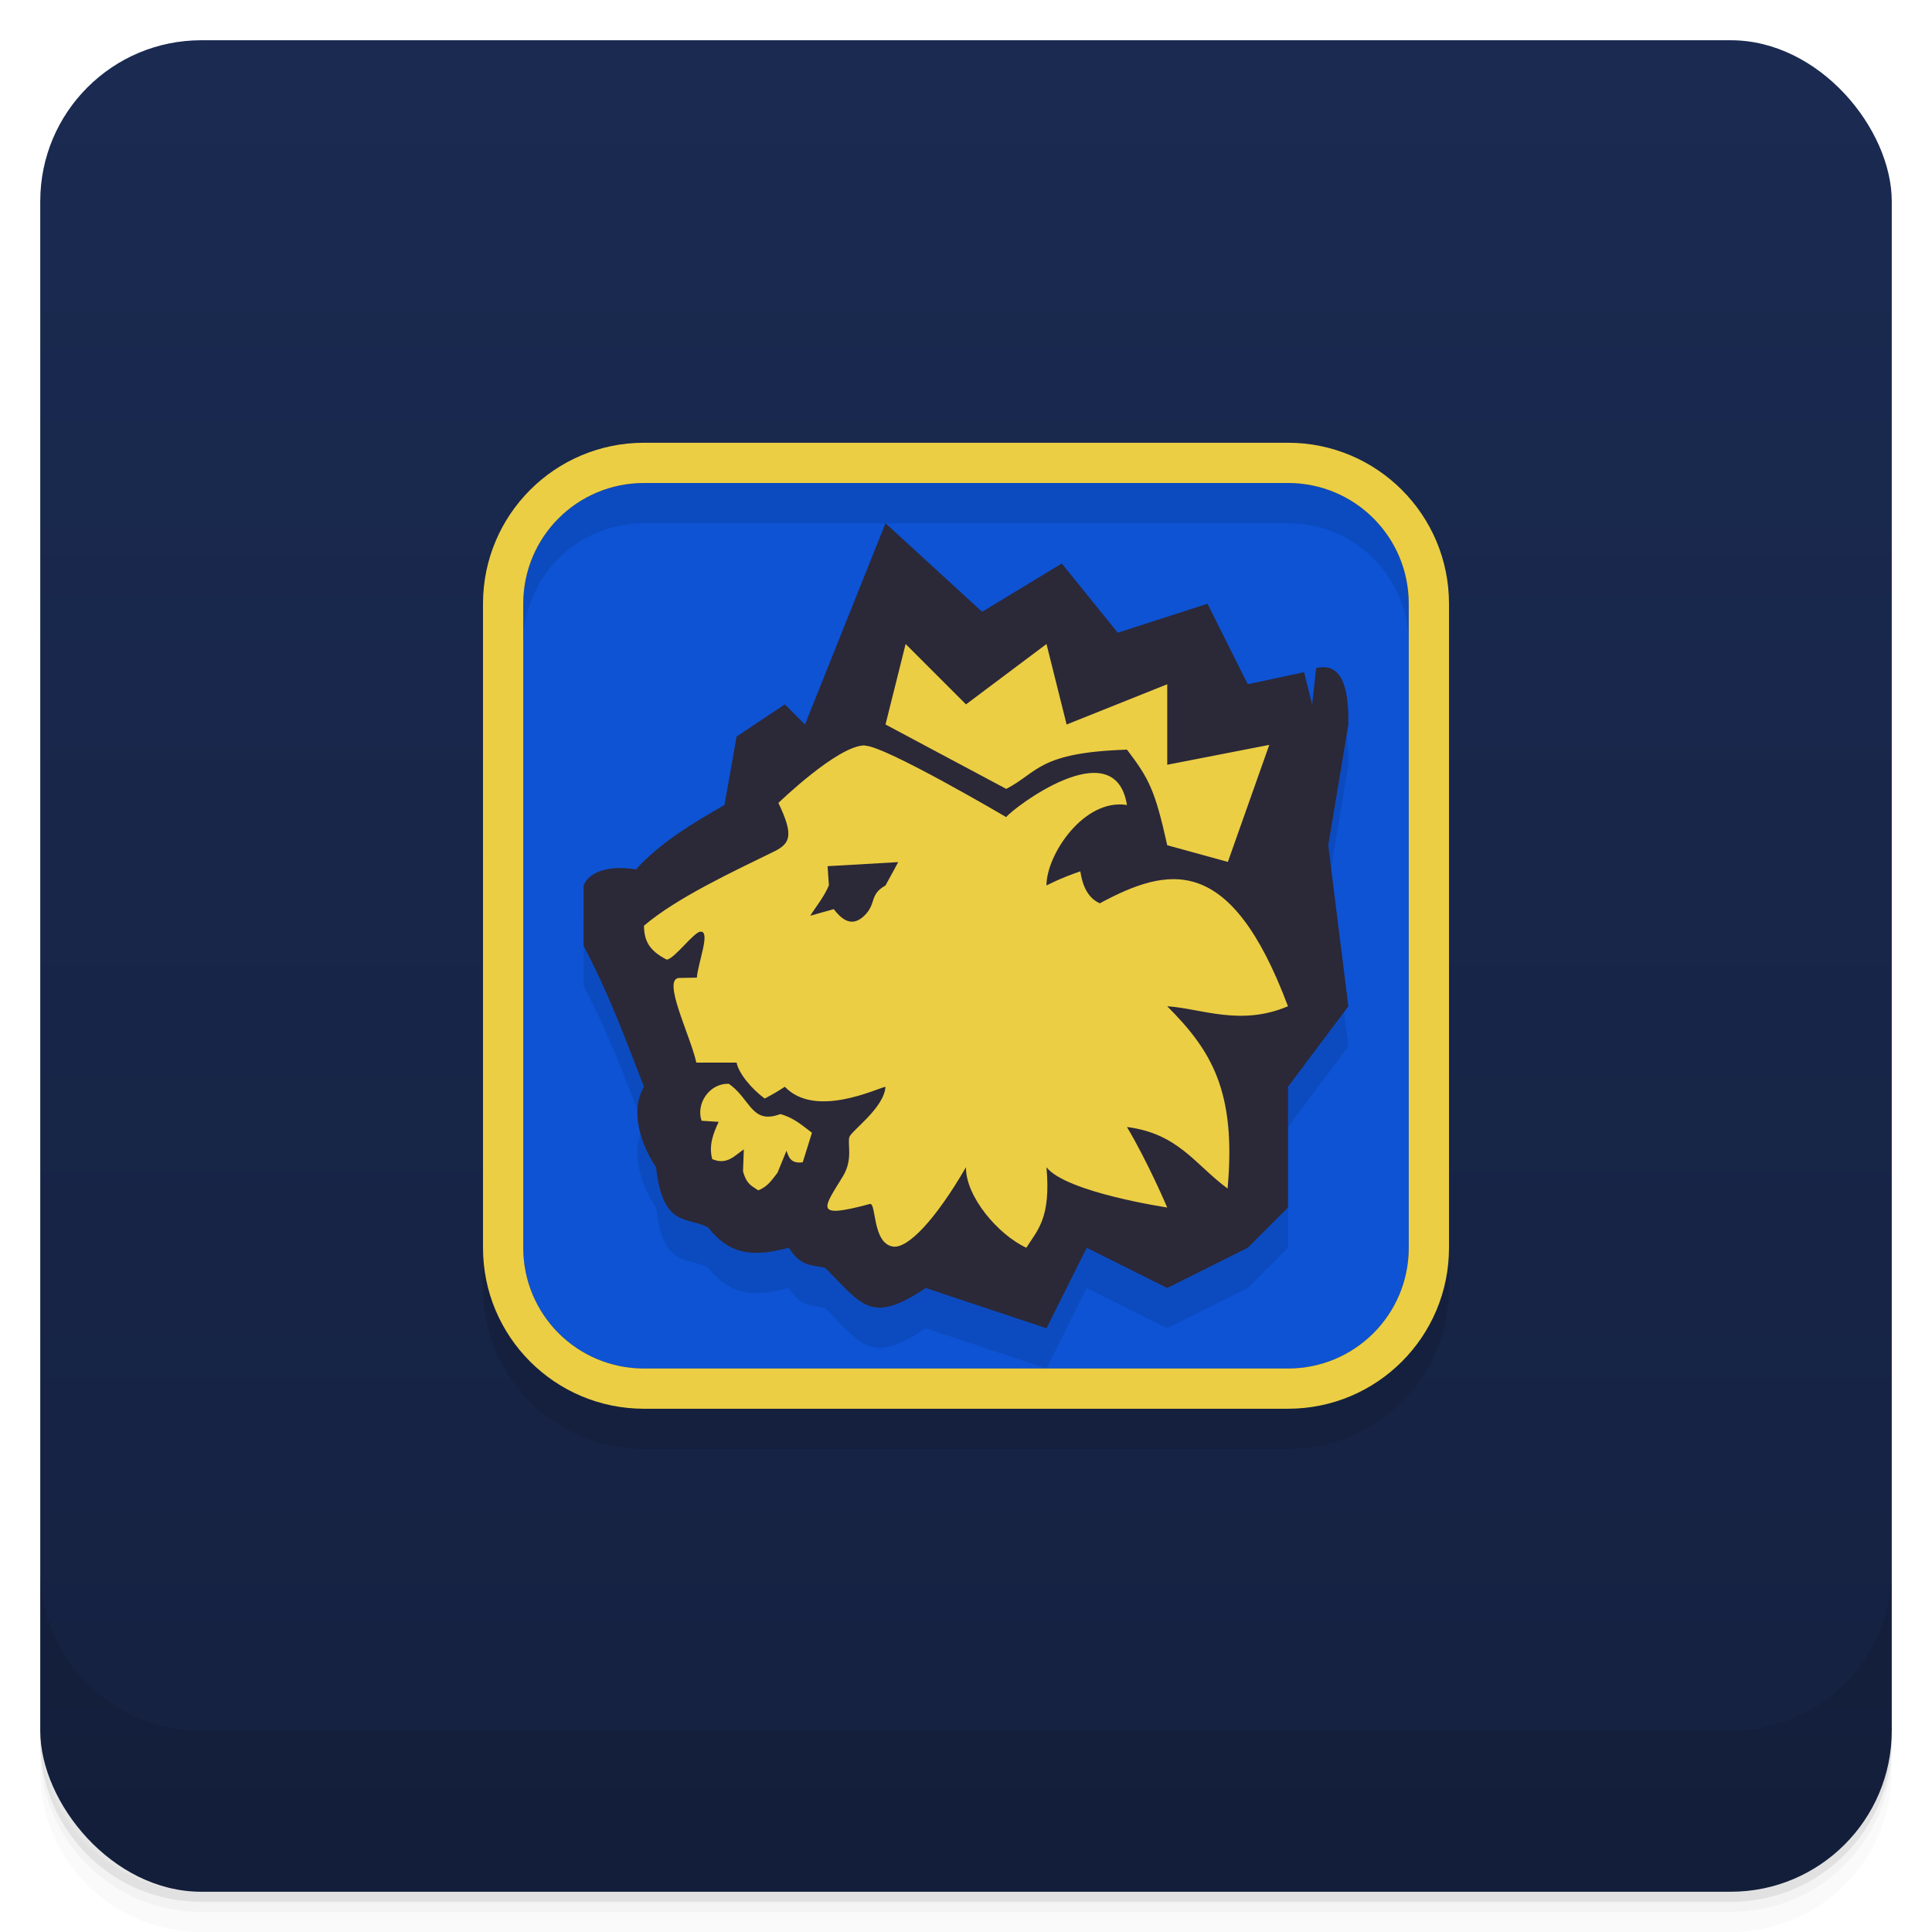 <svg version="1.1" viewBox="0 0 48 48" xmlns="http://www.w3.org/2000/svg">
 <defs>
  <linearGradient id="bg" x2="0" y1="1" y2="47" gradientUnits="userSpaceOnUse">
   <stop style="stop-color:#1a2a51" offset="0"/>
   <stop style="stop-color:#152140" offset="1"/>
  </linearGradient>
 </defs>
 <path d="m1 43v0.25c0 2.216 1.784 4 4 4h38c2.216 0 4-1.784 4-4v-0.25c0 2.216-1.784 4-4 4h-38c-2.216 0-4-1.784-4-4zm0 0.5v0.5c0 2.216 1.784 4 4 4h38c2.216 0 4-1.784 4-4v-0.5c0 2.216-1.784 4-4 4h-38c-2.216 0-4-1.784-4-4z" style="opacity:.02"/>
 <path d="m1 43.25v0.25c0 2.216 1.784 4 4 4h38c2.216 0 4-1.784 4-4v-0.25c0 2.216-1.784 4-4 4h-38c-2.216 0-4-1.784-4-4z" style="opacity:.05"/>
 <path d="m1 43v0.25c0 2.216 1.784 4 4 4h38c2.216 0 4-1.784 4-4v-0.25c0 2.216-1.784 4-4 4h-38c-2.216 0-4-1.784-4-4z" style="opacity:.1"/>
 <rect x="1" y="1" width="46" height="46" rx="4" style="fill:url(#bg)"/>
 <path d="m1 39v4c0 2.216 1.784 4 4 4h38c2.216 0 4-1.784 4-4v-4c0 2.216-1.784 4-4 4h-38c-2.216 0-4-1.784-4-4z" style="opacity:.1"/>
 <path d="m16 12c-1.66 0-3 1.34-3 3v16c0 1.66 1.34 3 3 3h16c1.66 0 3-1.34 3-3v-16c0-1.66-1.34-3-3-3z" style="fill:#0d53d4"/>
 <path d="m16 12c-2.21 0-4 1.79-4 4v16c0 2.21 1.79 4 4 4h16c2.21 0 4-1.79 4-4v-16c0-2.21-1.79-4-4-4zm0 1h16c1.66 0 3 1.34 3 3v16c0 1.66-1.34 3-3 3h-16c-1.66 0-3-1.34-3-3v-16c0-1.66 1.34-3 3-3zm6 1-2 5-0.5-0.5-1.199 0.801-0.301 1.699c-0.811 0.464-1.604 0.943-2.199 1.6-0.646-0.108-1.162 0.045-1.301 0.4v1.5c0.657 1.25 1.04 2.32 1.5 3.5-0.366 0.62-0.058 1.469 0.301 2 0.17 1.528 0.782 1.213 1.299 1.5 0.6 0.785 1.296 0.679 2 0.5 0.302 0.487 0.568 0.416 0.9 0.5 0.93 0.923 1.13 1.416 2.5 0.5l3 1 1-2 2 1 2-1 1-1v-3l1.5-2-0.5-4 0.5-3c0.016-1-0.201-1.547-0.801-1.4l-0.1 0.9-0.199-0.801-1.4 0.301-1-2-2.231 0.721-1.389-1.721-1.98 1.199z" style="opacity:.099"/>
 <path d="m22 13 2.4 2.2 1.98-1.2 1.39 1.72 2.23-0.72 1 2 1.4-0.3 0.2 0.8 0.1-0.9c0.6-0.147 0.816 0.4 0.8 1.4l-0.5 3 0.5 4-1.5 2v3l-1 1-2 1-2-1-1 2-3-1c-1.37 0.916-1.57 0.423-2.5-0.5-0.332-0.084-0.598-0.013-0.9-0.5-0.704 0.179-1.4 0.285-2-0.5-0.517-0.287-1.13 0.028-1.3-1.5-0.359-0.531-0.666-1.38-0.3-2-0.46-1.18-0.843-2.25-1.5-3.5v-1.5c0.139-0.355 0.654-0.508 1.3-0.4 0.596-0.657 1.389-1.136 2.2-1.6l0.3-1.7 1.2-0.8 0.5 0.5z" style="fill:#2b2838"/>
 <path d="m16 11c-2.21 0-4 1.79-4 4v16c0 2.21 1.79 4 4 4h16c2.21 0 4-1.79 4-4v-16c0-2.21-1.79-4-4-4zm0 1h16c1.66 0 3 1.34 3 3v16c0 1.66-1.34 3-3 3h-16c-1.66 0-3-1.34-3-3v-16c0-1.66 1.34-3 3-3zm6.5 4-0.5 2 3 1.6c0.796-0.41 0.79-0.904 3-0.975 0.544 0.717 0.694 0.997 1 2.375l1.506 0.414 1.029-2.908-2.535 0.494v-2l-2.5 1-0.5-2-2 1.5zm-1.02 2.519c-0.67 0.003-2.141 1.43-2.141 1.43 0.387 0.805 0.288 0.999-0.076 1.191-1.07 0.523-2.454 1.169-3.264 1.859 0.007 0.365 0.115 0.61 0.564 0.842 0.186-0.007 0.69-0.704 0.842-0.693 0.255-0.02-0.061 0.763-0.092 1.141l-0.451 0.008c-0.411 0.048 0.287 1.423 0.438 2.103h1c0.056 0.278 0.384 0.662 0.699 0.893 0.231-0.123 0.282-0.153 0.5-0.293 0.747 0.787 2.258 0.055 2.5 0-0.032 0.528-0.848 1.092-0.898 1.252-0.048 0.177 0.093 0.555-0.156 0.967-0.477 0.787-0.762 1.08 0.666 0.693 0.165-0.045 0.055 0.98 0.576 1.059 0.362 0.053 1.042-0.645 1.812-1.971-8e-3 0.721 0.79 1.671 1.5 2 0.264-0.426 0.617-0.721 0.5-2 0.491 0.626 3 1 3 1s-0.466-1.1-1-2c1.28 0.164 1.69 0.933 2.5 1.529 0.221-2.432-0.413-3.438-1.5-4.529 0.84 0.054 1.82 0.504 3 0-1.431-3.819-2.972-3.473-4.676-2.557-0.21-0.099-0.409-0.3-0.482-0.795-0.504 0.17-0.842 0.352-0.842 0.352 0-0.771 0.935-2.17 2-2-0.304-1.87-2.87 0.11-3 0.301 0 0-3.018-1.775-3.508-1.775zm0.836 2.9-0.316 0.58c-0.41 0.229-0.216 0.455-0.533 0.758-0.262 0.245-0.501 0.162-0.752-0.17l-0.584 0.164c0.156-0.249 0.338-0.459 0.463-0.756l-0.033-0.475zm-4.207 5.508c-0.487-0.019-0.825 0.5-0.678 0.918l0.424 0.027c-0.139 0.294-0.25 0.593-0.16 0.926 0.368 0.157 0.556-0.089 0.785-0.242l-0.02 0.545c0.093 0.345 0.242 0.37 0.377 0.473 0.244-0.093 0.349-0.274 0.48-0.438l0.223-0.547c0.056 0.165 0.112 0.329 0.404 0.287l0.229-0.734c-0.236-0.174-0.443-0.37-0.785-0.463-0.721 0.266-0.733-0.369-1.279-0.752z" style="fill:#ebce44"/>
</svg>
